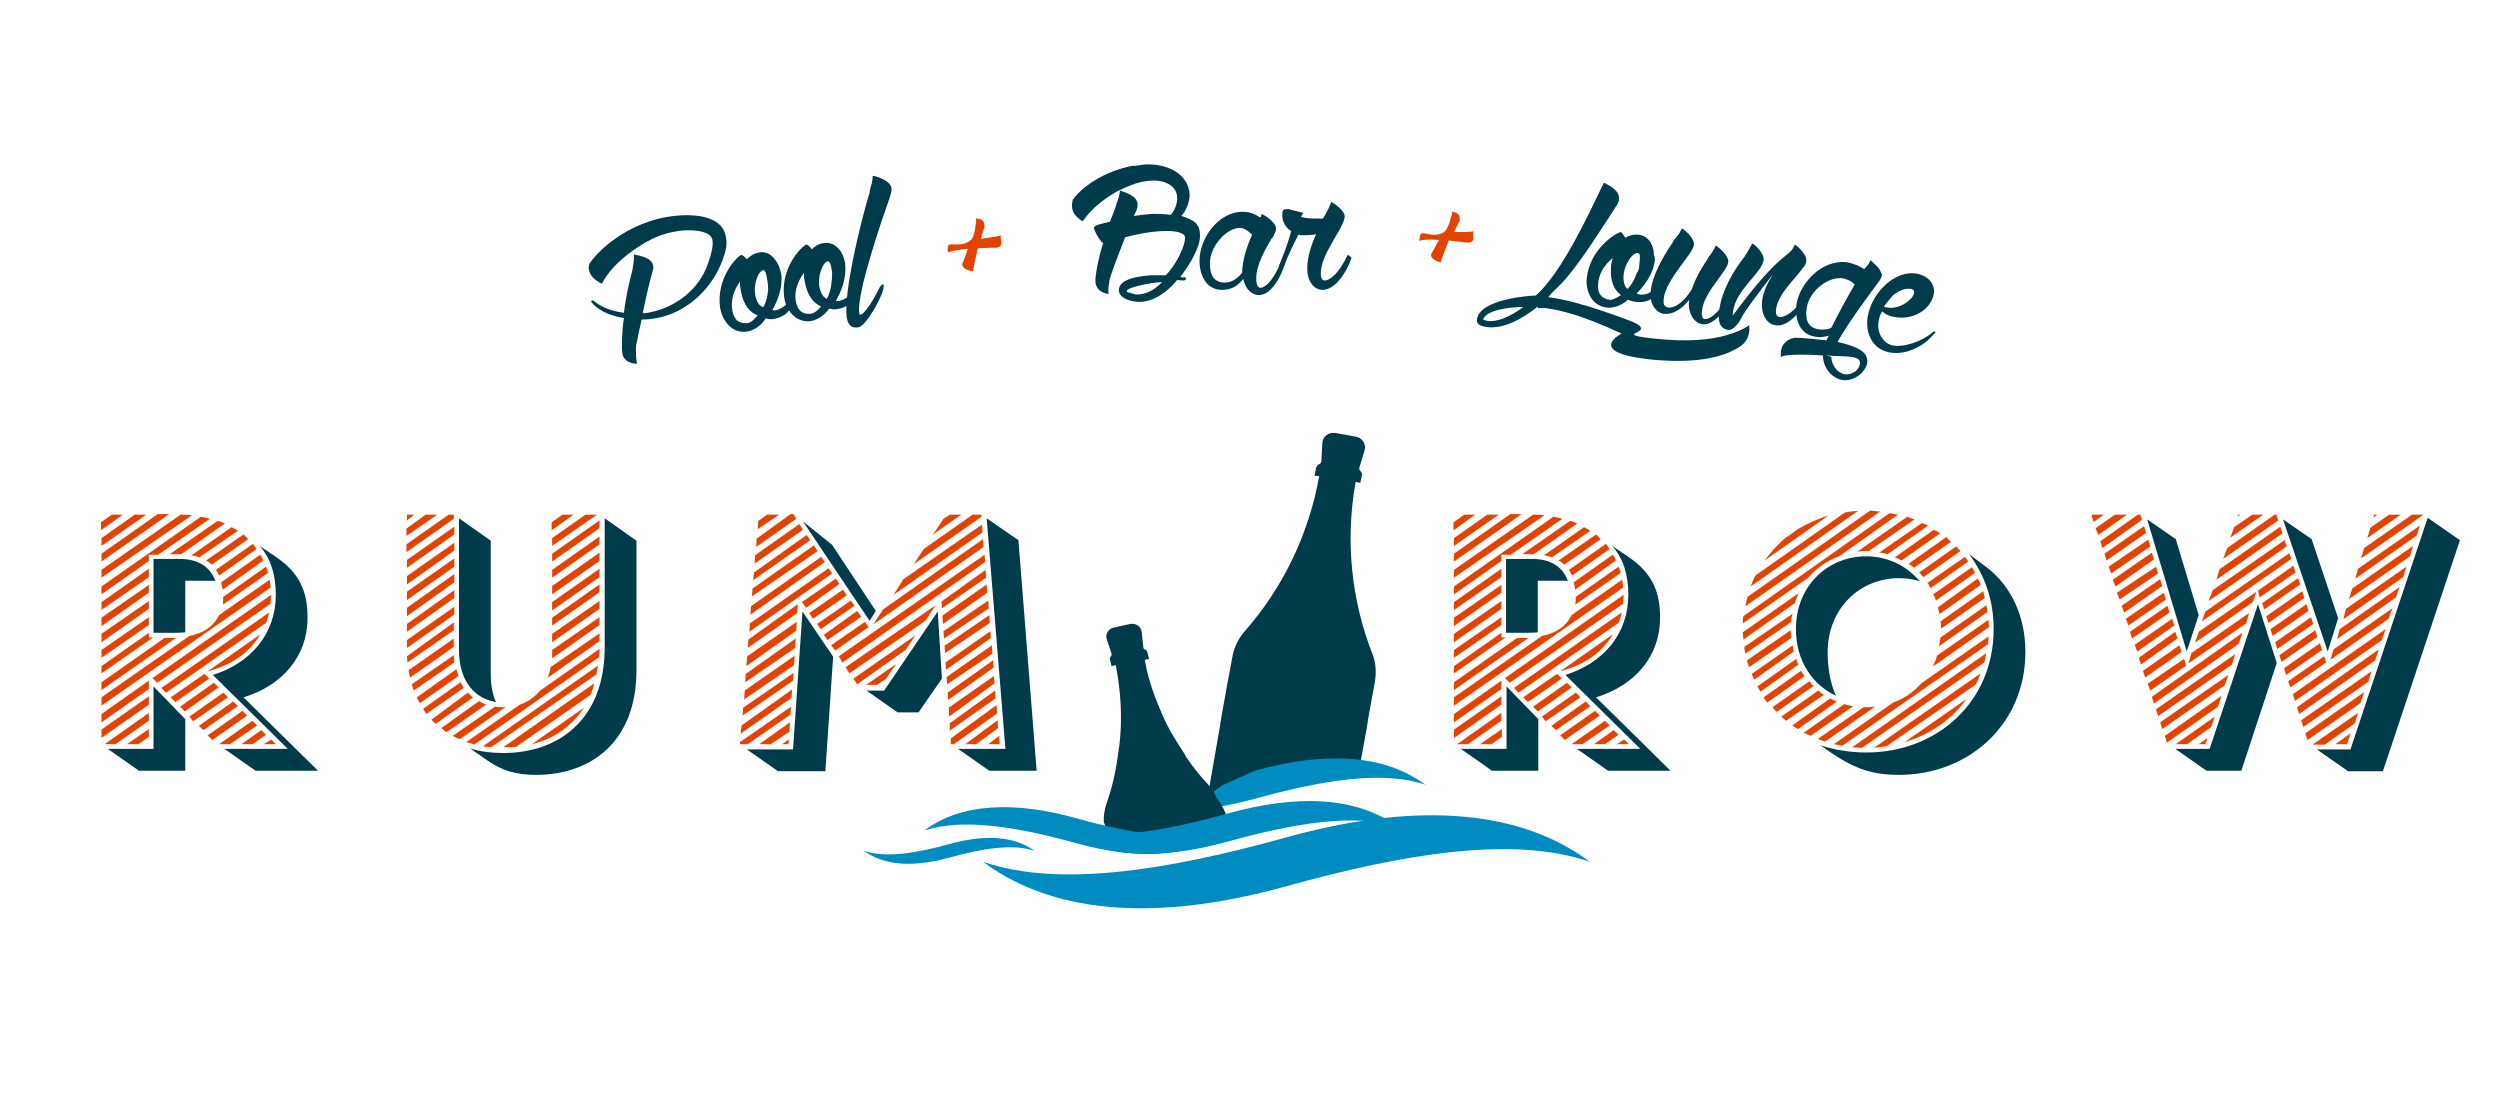 <?xml version="1.0" encoding="utf-8"?>
<!-- Generator: Adobe Illustrator 21.0.0, SVG Export Plug-In . SVG Version: 6.00 Build 0)  -->
<svg version="1.1" id="Layer_1" xmlns="http://www.w3.org/2000/svg" xmlns:xlink="http://www.w3.org/1999/xlink" x="0px" y="0px"
	 viewBox="0 0 480.4 211" style="enable-background:new 0 0 480.4 211;" xml:space="preserve">
<style type="text/css">
	.st0{fill:#003B4C;}
	.st1{fill:#008CC1;}
	.st2{fill:#E24301;}
</style>
<path class="st0" d="M261.2,147.8l1.4-7.7l0.4-2.5l1.2-6.6c0.3-1.8,0.2-3.7-0.5-5.4c-4.1-10.5-5.2-21.9-3.2-33l0.9,0.2l0.3-1.5
	c0.1-0.3-0.1-0.6-0.3-0.8c-0.2-0.2-0.2-0.4-0.2-0.6l1-3.3c0.4-1.2-0.4-2.5-1.7-2.7l-3.9-0.7c-1.3-0.2-2.5,0.7-2.5,2l-0.2,3.5
	c0,0.2-0.2,0.4-0.4,0.5c-0.3,0.1-0.5,0.4-0.6,0.7l-0.3,1.5l0.9,0.1c-2,11.1-6.9,21.4-14.4,29.9c-1.2,1.4-2,3.1-2.3,4.9l-0.9,4.8
	l-0.5,2.8l-0.6,3.3l-0.5,3.1l-2.5,14.3L261.2,147.8z"/>
<path class="st1" d="M234.9,150.9c-3.6,2.7-7.8,4.2-12.6,4.8c5.7,0.5,12.1-0.4,18.8-2.2c13-3.6,24.7-5.5,32.8-2.7
	c-8.2-6.1-19.8-6.3-32.8-2.7L234.9,150.9z"/>
<path class="st0" d="M233.8,153.3c-0.4-0.9-0.9-1.8-1.6-2.5c-1.5-1.6-2.9-3.3-4.1-5.1c-0.2-0.2-0.3-0.5-0.4-0.7
	c-1-1.5-1.9-3-2.8-4.5c-0.6-1.1-1.1-2.1-1.6-3.3c-0.3-0.6-0.5-1.2-0.8-1.9c-0.2-0.5-0.4-1-0.6-1.5c-0.8-2.2-1.5-4.5-1.9-6.9
	c0,0,0-0.1,0-0.1l0.8-0.2l-0.3-1.2c-0.1-0.3-0.2-0.5-0.5-0.6c-0.2-0.1-0.3-0.2-0.3-0.4l-0.3-2.9c-0.1-1.1-1.1-1.8-2.2-1.6l-3.2,0.7
	c-1,0.2-1.7,1.3-1.3,2.3l0.9,2.7c0,0.2,0,0.4-0.1,0.5c-0.2,0.2-0.3,0.5-0.2,0.7l0.3,1.2l0.8-0.2c1,5.1,1.3,10.3,0.7,15.4
	c0,0.2-0.1,0.4-0.1,0.6c-0.2,1.5-0.4,3-0.7,4.5c-0.4,2.1-1,4.2-1.7,6.2c-0.2,0.6-0.3,1.1-0.4,1.7c-0.1,0.5-0.1,0.9-0.1,1.4
	c0,0.2,0,0.4,0.1,0.6c1.2,3.6,0.9,3.2,2.9,3.7c2,0.5,16.9-1,19-1.7C236.1,160,236.9,157.5,233.8,153.3z"/>
<path class="st1" d="M188.9,165.6c14.5,10.8,35.2,11.1,58.3,4.7c23-6.4,43.8-9.7,58.3-4.7c-14.5-10.8-35.2-11.1-58.3-4.7
	C224.2,167.3,203.4,170.6,188.9,165.6z"/>
<path class="st1" d="M203.2,159c8.2,6.1,19.8,6.3,32.8,2.7c13-3.6,24.7-5.5,32.8-2.7c-8.2-6.1-19.8-6.3-32.8-2.7
	C223.1,159.9,211.4,161.8,203.2,159z"/>
<path class="st1" d="M166,163.5c4.1,3,9.9,3.1,16.4,1.3c6.5-1.8,12.3-2.7,16.4-1.3c-4.1-3-9.9-3.1-16.4-1.3
	C175.9,164,170.1,164.9,166,163.5z"/>
<path class="st1" d="M235.8,159.6c-7.2,5.4-17.6,5.6-29.1,2.4c-11.5-3.2-21.9-4.8-29.1-2.4c7.2-5.4,17.6-5.6,29.1-2.4
	C218.2,160.4,228.5,162,235.8,159.6z"/>
<g>
	<path class="st0" d="M35.6,138.2v9.9h-8.9l-6-4.2h8.8v-12L35.6,138.2z M40.8,111.6h-5.2v9.9c-0.8,0.1-1.6,0.1-2.4,0.1h-3.7v-14.2h5
		c3.4,0,5.9,1.4,6.9,4.3C41.3,111.6,41,111.6,40.8,111.6z M53,107c4.4,3,6.1,6.4,6.1,11.7c0,7.4-4.8,13-12.3,15.3l14.3,14.1h-12
		l-6-4.2h12.2l-14.4-14.2c7.3-2.3,12.1-7.9,12.1-15.4c0-3.7-0.9-6.9-3.1-9.4L53,107z"/>
	<path class="st0" d="M95.3,134.9c-3.8-0.6-7.1-3.7-7.1-10V99.6l6.1,4.3v25.4C94.3,131.5,94.6,133.4,95.3,134.9z M90.3,143.8
		c1.8,0.6,4.2,0.9,6.4,0.9c10.6,0,19.5-6.4,19.5-20.3V99.6l6.1,4.3v24.9c0,13.8-8.8,20.1-19.3,20.1c-3.8,0-6.4-0.8-9.1-2.6
		L90.3,143.8z"/>
	<path class="st0" d="M152.4,143.9l1.8-26.4l5.9,8.7l-1.5,22h-9.1l-6-4.2H152.4z M154.3,100.2l5.6,4.5l8.4,12.7l-1.2,1.9
		L154.3,100.2z M181,130.4l-4.5,6.5h-4l-6-4.2h3.4l10.3-15.2L181,130.4z M189.6,99.6l6.1,4.2l3.5,44.3h-9.1l-6-4.2h9.1L189.6,99.6z"
		/>
	<path class="st0" d="M295.6,138.2v9.9h-8.9l-6-4.2h8.8v-12L295.6,138.2z M300.7,111.6h-5.2v9.9c-0.8,0.1-1.6,0.1-2.4,0.1h-3.7
		v-14.2h5c3.4,0,5.9,1.4,6.9,4.3C301.2,111.6,301,111.6,300.7,111.6z M312.9,107c4.4,3,6.1,6.4,6.1,11.7c0,7.4-4.8,13-12.3,15.3
		l14.3,14.1h-12l-6-4.2h12.2l-14.4-14.2c7.3-2.3,12.1-7.9,12.1-15.4c0-3.7-0.9-6.9-3.1-9.4L312.9,107z"/>
	<path class="st0" d="M368.9,111.7c-1.2-0.4-2.6-0.6-4-0.6c-7.4,0-13.7,5.7-13.7,14.3c0,2.9,0.5,5.9,1.6,8.3
		c-4.5-2.1-7.7-6.7-7.7-12.8c0-8.4,6.2-14,13.5-14C362.7,106.9,366.4,108.7,368.9,111.7z M364.9,148.9c-4.8,0-8.3-1-13.1-4.3l-2-1.4
		c2.6,0.9,5.8,1.4,8.8,1.4c13.7,0,24.5-9.8,24.5-23.7c0-5.9-1.9-10.6-4.7-14.4l3.2,2.4c3.8,2.8,7.6,8.2,7.6,16.4
		C389.2,139.1,378.4,148.9,364.9,148.9z"/>
	<path class="st0" d="M412.6,99.8l5.5,3.8l4.4,14.6l-2.3,7L412.6,99.8z M437.5,127.4l-6.8,20.7h-6.7l-6-4.2h6.6l9.3-27.8
		L437.5,127.4z M438.7,99.8l5.5,3.8l5.1,15.2l-2,6.4L438.7,99.8z M451.7,143.9l14.8-44.4l6.2,4.3l-14.8,44.4h-6.7l-6-4.2H451.7z"/>
</g>
<g>
	<path class="st2" d="M36.9,99L19.5,111v-1.5l15.2-10.6C35.4,98.9,36.2,98.9,36.9,99z M19.5,106.4l10.8-7.6h2.2l-13,9.1V106.4z
		 M19.5,103.4l6.4-4.5h2.2l-8.6,6V103.4z M19.5,100.3l2-1.4h2.1l-4.2,3V100.3z M28.6,107.8l-9.1,6.4v-1.5l19.1-13.4
		c0.6,0.1,1.2,0.2,1.7,0.4l-9.9,6.9h-1.8V107.8z M19.5,115.7l9.1-6.4v1.6l-9.1,6.3V115.7z M52,112.9l-32.5,22.7v-1.6l16.9-11.8
		c2.7-0.5,4.7-1.9,5.7-4l9.7-6.8C51.9,112,52,112.5,52,112.9z M19.5,118.7l9.1-6.3v1.5l-9.1,6.4V118.7z M19.5,121.8l9.1-6.3v1.5
		l-9.1,6.4V121.8z M19.5,124.9l9.1-6.3v1.5l-9.1,6.3V124.9z M19.5,128l9.1-6.4v0.9h0.8l-9.9,6.9V128z M33.8,122.6l-14.3,10v-1.5
		l12.1-8.5H33.8z M19.5,137.2l9.1-6.4v1.6l-9.1,6.4V137.2z M19.5,140.2l9.1-6.4v1.6l-9.1,6.4V140.2z M20.1,143l8.5-6v1.5l-6.4,4.5
		H20.1z M24.4,143l4.2-2.9v1.5l-2,1.4H24.4z M52,116l-21.8,15.2l-0.9-0.9l22.8-16C52.1,114.9,52,115.6,52,116z M51.1,119.7
		l-19.2,13.4l-0.9-0.9l20.7-14.5C51.6,118.3,51.4,119.1,51.1,119.7z M43.2,100.6l-8.4,5.9c-0.7,0-1.4,0-2.2,0l9.2-6.4
		C42.3,100.2,42.8,100.4,43.2,100.6z M32.8,134l6.5-4.5l0.9,0.9l-6.5,4.5L32.8,134z M34.6,135.8l6.5-4.6l0.9,0.9l-6.5,4.6
		L34.6,135.8z M36.4,137.7l6.5-4.6l0.9,0.9l-6.7,4.6L36.4,137.7z M45.7,102l-7.4,5.1c-0.5-0.2-1-0.3-1.5-0.4l7.7-5.4
		C44.9,101.5,45.4,101.8,45.7,102z M38.2,139.5l6.6-4.7l0.9,0.9l-6.6,4.6L38.2,139.5z M47.7,103.6l-7,4.9c-0.3-0.3-0.7-0.6-1.1-0.8
		l7.2-5C47.1,103,47.4,103.3,47.7,103.6z M39.9,129l10.1-7.1C48,125.4,44.5,127.8,39.9,129z M39.9,141.3l6.7-4.7l0.9,0.9l-6.7,4.7
		L39.9,141.3z M49.3,105.5l-7.2,5.1c-0.2-0.3-0.4-0.8-0.6-1.1l7.1-5C48.8,104.8,49.1,105.2,49.3,105.5z M42.1,143l6.4-4.5l0.9,0.9
		l-5.2,3.6H42.1z M50.6,107.7l-7.8,5.6c-0.1-0.4-0.2-1-0.3-1.4l7.5-5.3C50.3,107,50.4,107.3,50.6,107.7z M51.5,110.1l-8.7,6.1
		c0.1-0.5,0.1-1,0.1-1.5l8.2-5.8C51.3,109.3,51.4,109.8,51.5,110.1z M46.4,143l3.8-2.7l0.9,0.9l-2.6,1.8H46.4z M50.7,143l1.4-0.9
		L53,143H50.7z"/>
	<path class="st2" d="M87.2,98.9v0.8l-9.1,6.4v-1.5l8.1-5.7H87.2z M78.2,101.5l3.6-2.6H84l-5.9,4.1V101.5z M78.2,98.9h1.4l-1.4,1.1
		V98.9z M78.2,107.6l9.1-6.4v1.5l-9.1,6.4V107.6z M78.2,110.7l9.1-6.4v1.5l-9.1,6.5V110.7z M78.2,113.7l9.1-6.4v1.6l-9.1,6.4V113.7z
		 M78.2,116.8l9.1-6.5v1.6l-9.1,6.5V116.8z M78.2,119.9l9.1-6.5v1.5l-9.1,6.5V119.9z M78.2,123l9.1-6.4v1.5l-9.1,6.4V123z
		 M78.2,126.1l9-6.5v1.5l-8.9,6.2C78.3,127.2,78.2,126.5,78.2,126.1z M78.5,128.8l8.7-6.1v1.6l-8.4,5.9
		C78.7,129.9,78.6,129.2,78.5,128.8z M79.1,131.5l8.1-5.6c0,0.5,0.1,1,0.1,1.4l-7.8,5.4C79.4,132.4,79.3,131.9,79.1,131.5z
		 M80.1,134l7.6-5.4c0.1,0.4,0.3,0.9,0.4,1.3l-7.4,5.2C80.4,134.7,80.2,134.3,80.1,134z M81.3,136.2l7.2-5.1
		c0.2,0.4,0.4,0.7,0.6,1.1l-7.2,5C81.7,136.8,81.5,136.5,81.3,136.2z M82.9,138.3l7-5.2c0.3,0.3,0.7,0.7,1,0.9l-7.2,5.1L82.9,138.3z
		 M93.4,135.4l-7.6,5.3c-0.4-0.3-0.7-0.5-1-0.8l7.3-5.2C92.4,135,92.9,135.2,93.4,135.4z M87,141.4l8.1-5.6c0.5,0.1,1.4,0.1,2,0.1
		l-8.7,6.1C87.8,141.9,87.4,141.6,87,141.4z M89.6,142.6l10.3-7.2c1.5-0.5,2.8-1.4,3.9-2.7l11.4-8c0,0.5,0,1.1-0.1,1.6l-24,16.8
		C90.7,142.9,90.1,142.7,89.6,142.6z M92.8,143.4l22.1-15.5c-0.1,0.5-0.2,1.2-0.3,1.7l-20.1,13.9C93.9,143.6,93.3,143.5,92.8,143.4z
		 M113.5,133.5l-14.3,10c-0.9,0.1-1.7,0.1-2.5,0.1l17.5-12.3C114,132.2,113.8,132.8,113.5,133.5z M102.2,143l10-7
		C109.8,139.7,106.3,142,102.2,143z M105.8,128.2l9.4-6.5v1.5l-9.9,7C105.5,129.5,105.7,128.9,105.8,128.2z M106.1,124.9l9.1-6.3
		v1.5l-9.1,6.4C106.1,126,106.1,125.5,106.1,124.9z M106.1,103.4l6.4-4.5h2.2l-8.6,6V103.4z M106.1,100.3l2-1.4h2.1l-4.2,3V100.3z
		 M106.1,106.4l9.1-6.4v1.5l-9.1,6.4V106.4z M106.1,109.5l9.1-6.4v1.5l-9.1,6.4V109.5z M106.1,112.6l9.1-6.4v1.6l-9.1,6.4V112.6z
		 M106.1,115.7l9.1-6.4v1.6l-9.1,6.4V115.7z M106.1,118.7l9.1-6.4v1.5l-9.1,6.4V118.7z M106.1,121.8l9.1-6.3v1.5l-9.1,6.4V121.8z"/>
	<path class="st2" d="M142.2,143l0-0.4l9.8-6.8l-0.1,1.5l-8.2,5.7H142.2z M142.5,139.4l9.7-6.9l-0.1,1.6l-9.8,6.9L142.5,139.4z
		 M142.8,136l9.7-6.7l-0.1,1.5l-9.7,6.7L142.8,136z M143.1,132.7l9.6-6.7l-0.1,1.8l-9.6,6.6L143.1,132.7z M143.3,129.5l9.6-6.8
		l-0.1,1.8l-9.6,6.6L143.3,129.5z M143.6,126.1l9.5-6.6l-0.1,1.7l-9.6,6.8L143.6,126.1z M143.8,122.9l9.5-6.8l-0.1,1.7l-9.5,6.7
		L143.8,122.9z M144,121.4l0.1-1.6l15.1-10.6l0.7,1L144,121.4z M144.3,116.5l13.5-9.5l0.7,1l-14.3,10.1L144.3,116.5z M144.6,113.1
		l11.8-8.3l0.7,1.1l-12.6,8.7L144.6,113.1z M144.9,110l10.1-7.2l0.7,1l-11,7.7L144.9,110z M145.1,106.7l8.5-6l0.7,1.1l-9.3,6.5
		L145.1,106.7z M153,99.7l-7.7,5.4l0.1-1.6l6.5-4.7h0.6L153,99.7z M145.7,100.1l1.7-1.2h2.3l-4.1,2.8L145.7,100.1z M145.9,143
		l5.9-4.2l-0.1,1.8l-3.6,2.4H145.9z M150.3,143l1.3-0.9l-0.1,0.9H150.3z M154.1,115.7l6.5-4.5l0.7,1l-6.4,4.6L154.1,115.7z
		 M155.5,117.8l6.5-4.5l0.7,1.1l-6.5,4.5L155.5,117.8z M157,119.9l6.5-4.5l0.7,1l-6.5,4.5L157,119.9z M158.3,122l6.4-4.6l0.8,1.1
		L159,123L158.3,122z M159.7,124l6.5-4.5l0.7,1l-6.4,4.5L159.7,124z M161.2,126.1l28-19.5l0.1,1.4l-27.4,19.3L161.2,126.1z
		 M162.5,128.2l17.3-11.9l-2,3l-14.6,10.1L162.5,128.2z M164,130.4l11.9-8.3l-1.9,2.8l-9.3,6.6L164,130.4z M166.3,131.7l5.9-4.1
		l-2,2.9l-1.7,1.1H166.3z M169.7,117.1l19.2-13.5l0.1,1.5L167.8,120L169.7,117.1z M173.6,111.3l15.1-10.5l0.1,1.5l-17.1,12
		L173.6,111.3z M188.6,99.3l-13,9.1l1.9-2.9l9.4-6.6h1.6L188.6,99.3z M181.3,99.7l1.2-0.8h2.2l-5.4,3.8L181.3,99.7z M180.9,115.6
		l8.5-6.1l0.1,1.5l-8.5,5.9L180.9,115.6z M181.1,118.3l8.5-6l0.1,1.6l-8.5,6L181.1,118.3z M181.3,121.3l8.6-5.9l0.1,1.5l-8.6,5.8
		L181.3,121.3z M181.5,124.1l8.6-5.9l0.1,1.5l-8.6,5.8L181.5,124.1z M181.7,127.3l8.6-6l0.1,1.3l-8.6,6.1L181.7,127.3z M181.9,130.1
		l8.7-6.1l0.1,1.6l-8.7,5.9L181.9,130.1z M182.1,133.1l8.7-6.2l0.1,1.4l-8.7,6.2L182.1,133.1z M182.3,136l8.7-6.1l0.1,1.4l-8.7,6.4
		L182.3,136z M182.5,139l8.7-6.3l0.1,1.5l-8.8,6.2L182.5,139z M182.7,141.9l8.8-6.4l0.1,1.6l-8.3,5.9h-0.6L182.7,141.9z M185.5,143
		l6.2-4.6l0.1,1.5l-4.2,3.1H185.5z M189.9,143l2.1-1.6l0.1,1.6H189.9z"/>
	<path class="st2" d="M296.8,99L279.4,111v-1.5l15.2-10.6C295.4,98.9,296.1,98.9,296.8,99z M279.4,106.4l10.8-7.6h2.2l-13,9.1V106.4
		z M279.4,103.4l6.4-4.5h2.2l-8.6,6V103.4z M279.4,100.3l2-1.4h2.1l-4.2,3V100.3z M288.5,107.8l-9.1,6.4v-1.5l19.1-13.4
		c0.6,0.1,1.2,0.2,1.7,0.4l-9.9,6.9h-1.8V107.8z M279.4,115.7l9.1-6.4v1.6l-9.1,6.3V115.7z M311.9,112.9l-32.5,22.7v-1.6l16.9-11.8
		c2.7-0.5,4.7-1.9,5.7-4l9.7-6.8C311.8,112,311.9,112.5,311.9,112.9z M279.4,118.7l9.1-6.3v1.5l-9.1,6.4V118.7z M279.4,121.8
		l9.1-6.3v1.5l-9.1,6.4V121.8z M279.4,124.9l9.1-6.3v1.5l-9.1,6.3V124.9z M279.4,128l9.1-6.4v0.9h0.8l-9.9,6.9V128z M293.7,122.6
		l-14.3,10v-1.5l12.1-8.5H293.7z M279.4,137.2l9.1-6.4v1.6l-9.1,6.4V137.2z M279.4,140.2l9.1-6.4v1.6l-9.1,6.4V140.2z M280,143
		l8.5-6v1.5l-6.4,4.5H280z M284.4,143l4.2-2.9v1.5l-2,1.4H284.4z M311.9,116l-21.8,15.2l-0.9-0.9l22.8-16
		C312,114.9,311.9,115.6,311.9,116z M311,119.7l-19.2,13.4l-0.9-0.9l20.7-14.5C311.5,118.3,311.3,119.1,311,119.7z M303.1,100.6
		l-8.4,5.9c-0.7,0-1.4,0-2.2,0l9.2-6.4C302.2,100.2,302.7,100.4,303.1,100.6z M292.7,134l6.5-4.5l0.9,0.9l-6.5,4.5L292.7,134z
		 M294.6,135.8l6.5-4.6l0.9,0.9l-6.5,4.6L294.6,135.8z M296.3,137.7l6.5-4.6l0.9,0.9l-6.7,4.6L296.3,137.7z M305.6,102l-7.4,5.1
		c-0.5-0.2-1-0.3-1.5-0.4l7.7-5.4C304.8,101.5,305.3,101.8,305.6,102z M298.1,139.5l6.6-4.7l0.9,0.9l-6.6,4.6L298.1,139.5z
		 M307.6,103.6l-7,4.9c-0.3-0.3-0.7-0.6-1.1-0.8l7.2-5C307,103,307.3,103.3,307.6,103.6z M299.8,129l10.1-7.1
		C307.9,125.4,304.4,127.8,299.8,129z M299.8,141.3l6.7-4.7l0.9,0.9l-6.7,4.7L299.8,141.3z M309.3,105.5l-7.2,5.1
		c-0.2-0.3-0.4-0.8-0.6-1.1l7.1-5C308.8,104.8,309.1,105.2,309.3,105.5z M302,143l6.4-4.5l0.9,0.9l-5.2,3.6H302z M310.5,107.7
		l-7.8,5.6c-0.1-0.4-0.2-1-0.3-1.4l7.5-5.3C310.2,107,310.4,107.3,310.5,107.7z M311.4,110.1l-8.7,6.1c0.1-0.5,0.1-1,0.1-1.5
		l8.2-5.8C311.2,109.3,311.4,109.8,311.4,110.1z M306.3,143l3.8-2.7l0.9,0.9l-2.6,1.8H306.3z M310.7,143l1.4-0.9l0.9,0.9H310.7z"/>
	<path class="st2" d="M344.9,115.9l-9.9,7c0-0.5-0.1-0.9-0.1-1.4l10.7-7.5C345.3,114.7,345.1,115.3,344.9,115.9z M347.5,111
		l-12.6,8.8c0-0.4,0-0.9,0.1-1.4l28.1-19.8c0.6,0.1,1.1,0.2,1.6,0.3l-11.3,8C351.1,107.7,349.2,109.1,347.5,111z M344.2,119.5
		l-8.8,6.1c-0.1-0.3-0.2-0.8-0.2-1.3l9.3-6.4C344.3,118.4,344.2,118.9,344.2,119.5z M361.3,98.3l-25.9,18.2c0.1-0.6,0.2-1.1,0.4-1.8
		l23.6-16.6C360,98.2,360.6,98.2,361.3,98.3z M344.2,122.6l-8.1,5.6c-0.1-0.3-0.3-0.8-0.4-1.3l8.4-5.8
		C344.1,121.6,344.2,122,344.2,122.6z M357,98.2l-20.6,14.5c0.3-0.8,0.6-1.5,0.9-2.1l17.2-12.1C355.3,98.3,356.3,98.2,357,98.2z
		 M344.7,125.2l-7.6,5.4c-0.2-0.3-0.3-0.7-0.5-1.1l7.9-5.5C344.5,124.5,344.6,124.9,344.7,125.2z M345.6,127.7l-7.3,5.2
		c-0.2-0.3-0.4-0.7-0.6-1l7.5-5.3C345.2,127,345.4,127.4,345.6,127.7z M339.6,135c-0.2-0.3-0.5-0.6-0.7-1l7.2-5.1
		c0.2,0.4,0.4,0.7,0.7,1L339.6,135z M351.3,99.1l-12.2,8.6c1-1.4,2.4-2.9,3.8-4.2l2.7-1.9C347.4,100.6,349.2,99.7,351.3,99.1z
		 M348.5,131.8l-7.1,5c-0.3-0.3-0.6-0.6-0.8-0.9l7.1-5C347.9,131.2,348.1,131.5,348.5,131.8z M350.5,133.5l-7.3,5
		c-0.4-0.3-0.7-0.6-0.9-0.8l7.1-5C349.7,133,350.1,133.3,350.5,133.5z M353,134.8l-7.5,5.3c-0.3-0.2-0.7-0.4-1.1-0.7l7.3-5.2
		C352,134.4,352.6,134.7,353,134.8z M356.1,135.7l-8.2,5.7c-0.4-0.2-0.9-0.4-1.3-0.6l7.8-5.5C354.9,135.5,355.5,135.6,356.1,135.7z
		 M358.1,135.9c0.7,0,1.5,0,2.2-0.1l-9.6,6.7c-0.5-0.2-0.9-0.3-1.4-0.5L358.1,135.9z M382,123.8l-28,19.5c-0.6-0.1-1.1-0.2-1.6-0.3
		l11.4-8c2.2-0.8,4-2.1,5.4-3.7l12.9-9C382.1,122.7,382.1,123.3,382,123.8z M381.3,127.3l-23.5,16.4c-0.7,0-1.3-0.1-1.9-0.1
		l25.8-18.1C381.6,126.1,381.5,126.7,381.3,127.3z M367.9,99.8l-8.8,6.1c-0.8,0-1.5,0-2.2,0.1l9.6-6.7
		C366.9,99.5,367.4,99.6,367.9,99.8z M379.6,131.6l-17.1,11.8c-0.8,0.1-1.6,0.2-2.4,0.3l20.5-14.3
		C380.3,130,380.1,130.8,379.6,131.6z M370.5,101l-7.8,5.5c-0.5-0.2-1-0.3-1.6-0.3l8.2-5.7C369.7,100.6,370.1,100.8,370.5,101z
		 M372.8,102.5l-7.4,5.2c-0.3-0.2-0.8-0.4-1.3-0.6l7.5-5.3C372.1,102,372.5,102.3,372.8,102.5z M366,142.6l11.9-8.3
		C375,138.3,371,141.1,366,142.6z M374.9,104.1l-7.1,5c-0.3-0.3-0.7-0.5-1-0.8l7.2-5.1C374.3,103.6,374.6,103.9,374.9,104.1z
		 M376.7,105.9l-7.1,5c-0.3-0.3-0.5-0.6-0.8-0.9l7.1-5C376.2,105.3,376.5,105.7,376.7,105.9z M378.2,107.9L371,113
		c-0.2-0.3-0.4-0.6-0.6-1l7.2-5C377.8,107.3,378,107.6,378.2,107.9z M382.2,120.5l-10.8,7.6c0.3-0.7,0.7-1.4,0.8-2.1l9.9-6.9
		C382.1,119.6,382.2,120.2,382.2,120.5z M379.5,110.1l-7.5,5.3c-0.1-0.4-0.3-0.8-0.5-1.2l7.4-5.2
		C379.1,109.3,379.4,109.8,379.5,110.1z M380.6,112.4l-7.9,5.6c-0.1-0.4-0.2-0.9-0.3-1.3l7.6-5.5C380.3,111.5,380.5,112,380.6,112.4
		z M381.9,117.6l-9.3,6.6c0.1-0.6,0.2-1.1,0.3-1.7l8.8-6.2C381.8,116.7,381.9,117.3,381.9,117.6z M381.4,114.9l-8.4,5.9
		c0-0.5,0-1.1-0.1-1.4l8.2-5.8C381.2,114.2,381.3,114.5,381.4,114.9z"/>
	<path class="st2" d="M401.9,99l0.2-0.1h2.2l-2,1.4L401.9,99z M402.7,101.5l3.7-2.6h2.3l-5.5,3.9L402.7,101.5z M411.6,99.9l-7.6,5.4
		l-0.4-1.3l7.2-5.1h0.5L411.6,99.9z M404.4,106.4l7.6-5.3l0.4,1.3l-7.6,5.3L404.4,106.4z M405.2,108.9l7.6-5.2l0.4,1.3l-7.5,5.2
		L405.2,108.9z M406,111.4l7.5-5.2l0.4,1.3l-7.4,5.2L406,111.4z M406.8,113.9l7.5-5l0.4,1.3l-7.4,5L406.8,113.9z M407.7,116.4
		l7.4-5.1l0.4,1.3l-7.3,5.1L407.7,116.4z M408.5,118.9l7.3-5l0.4,1.3l-7.2,5L408.5,118.9z M409.3,121.4l7.2-5l0.4,1.3l-7.2,5
		L409.3,121.4z M410.2,123.9l7.2-5l0.4,1.3l-7.1,5L410.2,123.9z M411,126.4l7-5l0.4,1.3l-7,5L411,126.4z M411.8,128.9l7-4.9l0.4,1.3
		l-7,4.9L411.8,128.9z M412.7,131.4l7-4.8l0.4,1.3l-6.9,4.8L412.7,131.4z M413.5,133.9l17.4-12.3l-0.7,2.1l-16.3,11.5L413.5,133.9z
		 M414.3,136.3l15.2-10.6l-0.6,2l-14.2,9.9L414.3,136.3z M415.1,138.8l13.1-9.1l-0.7,2l-12,8.4L415.1,138.8z M416,141.4l10.9-7.7
		l-0.7,2.1l-9.8,6.9L416,141.4z M418.1,143l7.5-5.3l-0.7,2l-4.6,3.3H418.1z M421.1,125.5l11.1-7.7l-0.6,2l-11.1,7.7L421.1,125.5z
		 M422.5,121.4l11.1-7.7l-0.7,2l-11.1,7.8L422.5,121.4z M422.5,143l1.7-1.2l-0.4,1.2H422.5z M423.8,117.5l16.1-11.2l0.4,1.1
		l-17.2,12L423.8,117.5z M425.2,113.4l13.8-9.6l0.4,1.2l-15,10.5L425.2,113.4z M426.5,109.4l11.7-8.2l0.4,1.3l-12.7,8.9L426.5,109.4
		z M437.8,100l-10.6,7.4l0.8-2.1l9.1-6.4h0.3L437.8,100z M429.3,101.3l3.5-2.4h2.1l-6.3,4.4L429.3,101.3z M430.1,98.9h0.4l-0.6,0.4
		L430.1,98.9z M433.9,113.5l6.8-4.8l0.4,1.3l-6.9,4.8L433.9,113.5z M434.7,115.9l6.9-4.8l0.4,1.2l-6.9,4.8L434.7,115.9z
		 M435.5,118.4l6.9-4.8l0.4,1.3l-6.9,4.8L435.5,118.4z M436.3,120.9l6.9-4.8l0.4,1.3l-6.9,4.8L436.3,120.9z M437.2,123.4l6.9-4.8
		l0.4,1.3l-6.9,4.8L437.2,123.4z M438,125.9l6.9-4.8l0.4,1.3l-6.9,4.8L438,125.9z M438.9,128.4l6.9-4.8l0.4,1.3l-6.9,4.8
		L438.9,128.4z M439.7,130.9l6.9-4.8l0.4,1.2l-6.9,4.8L439.7,130.9z M440.6,133.4l17.8-12.5l-0.7,2.1l-16.7,11.7L440.6,133.4z
		 M441.4,135.9l15.7-11.1l-0.7,2.1l-14.6,10.3L441.4,135.9z M442.2,138.4l13.5-9.4l-0.6,2l-12.5,8.7L442.2,138.4z M443,140.9
		l11.3-7.9l-0.7,2.1l-10.2,7.1L443,140.9z M444.5,143l8.6-6l-0.6,2l-5.8,4.1H444.5z M448.4,124.8l11.3-7.9l-0.7,2l-11.2,7.9
		L448.4,124.8z M448.8,143l2.9-2.1L451,143H448.8z M449.6,120.9l11.5-8.1l-0.7,2l-11.3,8L449.6,120.9z M450.8,117l11.6-8.1l-0.6,2
		l-11.5,8.1L450.8,117z M452,113.1l11.7-8.2l-0.6,2l-11.7,8.2L452,113.1z M453.1,109.3L465,101l-0.6,1.9l-11.8,8.3L453.1,109.3z
		 M465.7,98.9l-12,8.4l0.6-2l9.2-6.4H465.7z M455.5,101.4l3.6-2.5h2.2l-6.4,4.5L455.5,101.4z M456.2,98.9h0.6l-0.8,0.6L456.2,98.9z"
		/>
</g>
<g>
	<path class="st2" d="M192.3,45.2c0,0.2,0,0.3,0,0.5c0,0.3,0.1,0.6,0.1,0.9c0,0.4,0,0.9-1,1c-0.3,0-0.6,0-0.9,0
		c-0.6,0-1.5,0.1-2.6,0.1c-0.5,2.1-0.9,4-0.9,4.4c-0.3,0-2-0.2-2.1-1.3c0-0.3-0.2,0.7,1.1-3c-1.7,0.2-3.2,0.4-3.7,0.7
		c-0.1,0-0.1-0.2-0.1-0.2c-0.1,0-0.1-0.2-0.1-0.4c0-0.3,0-0.6,0.2-0.8c0.6-0.5,2.5,0.5,4.3-1c0.7-0.6,1-3.4,1-4.2
		c0.1,0.3,1.5-0.2,1.6,1.5c0,0.3-0.1,0.2-0.7,2.5C190.4,45.6,192.1,45.4,192.3,45.2z"/>
	<path class="st2" d="M283.1,44.4c0,0.2,0,0.3,0,0.5c0,0.3,0,0.6,0,0.9c0,0.4-0.2,0.9-1.2,0.8c-0.3,0-0.6,0-0.9-0.1
		c-0.6-0.1-1.5-0.1-2.6-0.3c-0.8,2-1.5,3.8-1.5,4.2c-0.3,0-2-0.5-1.9-1.5c0-0.3-0.3,0.7,1.5-2.8c-1.7-0.1-3.2-0.1-3.7,0.2
		c-0.1-0.1-0.1-0.2,0-0.2c-0.1-0.1,0-0.2,0-0.4c0-0.3,0.1-0.6,0.3-0.8c0.7-0.4,2.4,0.9,4.4-0.3c0.8-0.5,1.5-3.3,1.6-4
		c0.1,0.3,1.5,0,1.4,1.7c0,0.3-0.1,0.2-1.1,2.3C281.1,44.6,282.9,44.6,283.1,44.4z"/>
</g>
<g>
	<g>
		<path class="st0" d="M113.8,58.2C113.7,58.2,113.7,58.2,113.8,58.2c-0.1-0.1-0.1-0.1-0.2-0.2c0-0.2,0.1-0.3,0.3-0.3
			c0.2,0,1.8,1.9,6,2.4c0.4-3.4,1.1-6.2,1.6-8.1c0.1-0.5,0.1-0.7,0.2-1.2c0.1-0.7,0.2-1.5,0.1-1.9c0.3,0.1,3.4,0.4,3.7,2.1
			c0.2,1-0.2,0.5-2,9.2c0.5,0,1-0.1,1.5-0.2c4.5-0.9,9.3-4.1,11.1-9.5c0.6-1.7,1-3.3,0.8-4.4c-0.3-2-4.9-2.1-7.2-1.6
			c-2.3,0.4-4.1,1.2-5.7,2.1c-7.2,4.3-8.1,7.9-8.4,7.9c-1.6-0.8-2.2-1.7-2.4-2.5c-0.1-0.4-0.1-0.8,0-1.1c0-0.2,0.1-0.3,0.2-0.4
			c0.2-0.5,5.3-7.1,14.7-8.8c2.2-0.4,10.6-1.4,11.4,3.9c0.2,1,0.1,2.1-0.2,3c-2,7-7.6,11.5-13,12.5c-1,0.2-1.9,0.3-3,0.3
			c-0.4,1.8-0.8,3.6-1,4.7c-0.1,0.3-0.1,0.6-0.1,1.1c0,0.7,0,1.6,0.2,2.7c-0.2,0-2.4,0-2.8-1.9c-0.2-1.1-0.1-4.5,0.3-6.9
			c-0.2,0-0.4-0.1-0.6-0.1C115.1,60.2,113.7,58.1,113.8,58.2z"/>
		<path class="st0" d="M150.1,52.5c0.4,2.6-0.7,5.4-1.7,7.1c0.2,0,0.4,0.1,0.7,0c1.4-0.2,2.3-1.6,2.8-1.7c0.1,0,0.2,0.1,0.2,0.3
			c0.1,0.6-0.5,2.6-3.5,3.1c-0.5,0.1-0.9,0-1.5-0.1c-0.3,0.6-1.6,2.2-3.5,2.5c-3.1,0.5-4.8-2.3-5.2-4.4c-0.9-5.7,3.1-9.9,4-10.3
			c0.2,0,0.4,0,1.1,0.8c0.6-0.5,1.2-1.1,2.4-1.3c2.4-0.4,3.6,2.1,3.9,3C149.9,51.8,150,52.1,150.1,52.5z M145.6,60.6
			c-2.2-0.8-3-3.1-3.3-5.1c-0.1-0.4-0.1-0.9-0.1-1.4c-1.1,1.5-1.8,3.4-1.5,5.4c0.3,2,1.3,2.7,2.9,2.6
			C144,62.1,144.7,61.7,145.6,60.6z M147.5,54.2c-0.2-1.1-0.3-2.2-0.8-2.3c-1.1,0.2-1.9,2.9-1.6,4.6c0.1,0.8,0.6,2.4,1.6,2.5
			c0.5-0.9,0.8-2,0.9-3.3C147.6,55.3,147.6,54.7,147.5,54.2z"/>
		<path class="st0" d="M162.4,50.8c0.3,2.7-0.8,5.4-1.8,7c0.2,0,0.4,0.1,0.7,0c1.4-0.2,2.3-1.6,2.8-1.7c0.1,0,0.2,0.1,0.2,0.3
			c0.1,0.6-0.6,2.6-3.5,3c-0.5,0.1-0.9,0-1.5-0.1c-0.3,0.6-1.7,2.1-3.5,2.4c-3.1,0.4-4.8-2.4-5.1-4.5c-0.8-5.7,3.3-9.8,4.2-10.2
			c0.2,0,0.4,0,1.1,0.9c0.6-0.5,1.2-1.1,2.4-1.2c2.4-0.3,3.6,2.1,3.8,3.1C162.3,50.1,162.4,50.4,162.4,50.8z M157.8,58.9
			c-2.1-0.9-2.9-3.1-3.2-5.1c-0.1-0.4-0.1-0.9-0.1-1.4c-1.1,1.5-1.9,3.4-1.6,5.3c0.3,2,1.3,2.7,2.8,2.6
			C156.2,60.3,156.9,59.9,157.8,58.9z M159.9,52.5c-0.1-1.1-0.3-2.2-0.8-2.3c-1.1,0.2-1.9,2.9-1.7,4.6c0.1,0.8,0.6,2.4,1.5,2.6
			c0.5-0.9,0.8-2,0.9-3.3C159.9,53.5,159.9,52.9,159.9,52.5z"/>
		<path class="st0" d="M171.3,36.1c0.1,0.7-0.2,1.4-0.4,2.1c-1.3,3.6-6.3,18.1-5.8,21.9c0,0.2,0.1,0.4,0.2,0.4
			c0.4,0,1.8-1.3,3.8-5.4c0.3-0.3,0.5-0.5,0.6-0.5c0.1,0,0.1,0.1,0.1,0.3c0.2,1.4-3.3,7.8-4.9,8c-0.6,0.1-1.9,0.2-2.2-2
			c-0.6-4.6,2.6-18,4.4-23.9c0.1-0.4,0.1-0.9,0.3-1.3c0.2-0.7,0.3-1.4,0.3-1.9C167.9,33.7,171.1,34.6,171.3,36.1z"/>
	</g>
	<g>
		<path class="st0" d="M227.7,45.6c0-0.8-1.5-1.3-4.2-1.2c-2.8,0.1-5.4,0.7-7.3,1.2c-1,2.6-2.1,5.4-2.7,7.2c-0.1,0.3-0.2,0.6-0.3,1
			c-0.1,0.7-0.3,1.6-0.2,2.7c-0.2,0-2.3-0.3-2.5-2.3c-0.1-1.4,0.8-5.5,1.5-7.5c-0.4,0-1.7-2.2-1.8-2.9c0-0.6,2-0.9,3.1-1.2
			c0.4-1.1,0.7-1.9,1.1-2.9c0.1-0.5,0.2-0.7,0.4-1.2c0.2-0.7,0.4-1.4,0.4-1.9c0.3,0.2,3.3,0.8,3.4,2.6c0,0.7,0,0.8-0.7,2.3
			c1.2-0.2,2.3-0.3,3.5-0.4c1.2,0,2.4,0,3.6,0.2c0.7-0.9,1.3-2.2,1.2-3.4c-0.1-2.5-2.9-3.3-4.8-3.2c-3,0.1-5.2,1.4-6.8,2.1
			c-5.3,3.1-6.3,5.7-6.6,5.7c-1.6-1-2-2-2-2.9c0-0.3,0-0.7,0.1-1c0-0.2,0.1-0.3,0.2-0.4c0.3-0.6,4.1-5,11.6-6.4c0,0,0,0-0.1,0.1
			c0.7-0.1,1.5-0.2,2.3-0.3c4.3-0.2,8.4,1.9,8.5,5.9c0,1.3-0.7,3.1-1.6,4c2.6,0.8,3.6,1.6,3.6,3.8c0,2.4-2.2,5.9-3.8,7.9
			c0.3,0.1,0.6,0.2,0.7,0.1c0.1,0,0.1,0,0.1-0.1c0.1,0,0.1,0,0.1,0.1c0.1,0.1,0.2,0.2,0.2,0.2c0,0.2-0.1,0.3-0.2,0.3
			c-0.1,0.1-0.1,0.1-0.2,0.1c-0.3,0-0.6,0-1.3-0.1c-1.8,2.2-4.3,4.1-7,4.2c-2,0.1-4.2-0.8-4.2-2.2c-0.1-2.5,4.9-2.8,6.3-2.9
			c1.1,0,1.9,0,2.7,0C225.6,51.4,227.8,47.5,227.7,45.6z M223.3,54.2c-2.1,0.1-6.9,1-6.8,1.8c0,0.1,0.6,0.3,1.8,0.6
			C220.1,56.6,221.7,55.9,223.3,54.2z"/>
		<path class="st0" d="M247.3,49.3c0,0.6-2,7.4-5.4,7.4c-1.1,0-2.5-0.8-3-3.1c-0.6,0.7-1.6,2.1-4.1,2.1c-3.5,0-4.3-3.7-4.3-5.4
			c-0.1-4.2,3.4-9.6,8.3-9.6c1.7,0,2.5,0.6,3.4,1.1c0.2-0.2,0.2-0.5,0.2-0.7c0.2,0,2.8,1.5,2.8,2.8c0,0.6-0.3,1.1-0.6,1.7
			c0,0,0,0-0.1,0c-1.3,2.2-3.1,5.2-3.1,7.9c0,1.2,0.3,1.8,0.8,1.8c1.1,0,3-2,4.4-6.2c0-0.1,0.2-0.1,0.3-0.1
			C247.2,49.1,247.3,49.2,247.3,49.3z M240.6,45.1c-0.7-0.7-1.5-1.3-2.4-1.3c-2.5,0-5.8,3.6-5.7,6.9c0,1.6,0.4,3.6,2.9,3.6
			c1.3,0,2.4-0.8,3.3-1.9C238.7,50,239.7,47.1,240.6,45.1z"/>
		<path class="st0" d="M259.7,49.5c0,0.3-2.2,6.2-5.6,6.2c-1.4,0-2.9-1.4-2.9-4.1c0-2.2,0.8-4.6,1.7-6.6c-0.9,0.2-1.6,0.2-2.4,0.2
			c-0.4,0-0.7,0-1-0.1c-2.9,5.7-2.7,6.3-3.2,6.3c-0.3,0-0.5-0.1-0.5-0.3c0-0.1,0-0.1,0-0.2c0-0.1,0-0.1,0.1-0.1
			c0.6-1.5,1.7-4.3,2.2-6.4c-1.3-0.8-1.7-2.1-1.7-3c0-0.8,0.1-1.2,0.7-1.2c0.2,0,0.5-0.1,0.9,0.1c1.3,0.3,2.4,0.6,2.4,0.6
			c-0.2,0.5-0.2,0.5-0.4,0.7c0,0.2,1.5,0.4,2.6,0.4c0.7,0,1,0,1.6,0c0.3-0.4,0.5-0.8,0.7-1.2c0.4-0.7,0.7-1.4,0.9-2
			c0.1,0,2.6,1.5,2.6,2.8c-0.1,2.2-4.5,7-4.6,10.8c0,0.8,0.1,1.4,0.7,1.5c1.1,0,2.8-1.4,4.4-4.8c0,0,0.1,0,0.1-0.1
			c0.1,0,0.2,0,0.2,0.1C259.6,49.4,259.7,49.5,259.7,49.5z"/>
	</g>
	<g>
		<path class="st0" d="M336.1,63.9c-0.2,1.2-0.8,2-1.5,2.5c-0.4,0.3-0.8,0.6-1.3,0.8c-5.6,3.1-15,2-16.8,1.8
			c-11.8-1.4-4.9-4.9-4.9-4.9c-8.3-3.9-12.8-4.7-14.8-4.9c-0.5,0-0.8,0-1,0c-0.2,0-0.3,0-0.3,0c0-0.1,0-0.2,0-0.3
			c-4.4,3.5-7.4,4.1-9.3,4c-2.2-0.2-2.4-0.8-2.4-1.4c0.3-4.1,10.5-4.7,11.1-4.7c0,0,0.1,0,0.1,0c0.1,0,0.1,0,0.1,0c0,0,0,0-0.1,0.1
			c5.1-4.4,10.3-15.8,13.2-21.8c0.3,0.2,3.1,1.3,2.9,3.1c0,0.4-0.1,0.8-0.4,1.2c-2.6,4-6.8,10.8-10.3,14.7c-1.1,1.2-2.1,2-2.9,3
			c3.2,0.4,7,1.5,10,2.5c1.8,0.6,3.5,1.2,5.1,1.8c7.5,2.7-3.7,2.6,4.7,3.6c6.9,0.8,11.4,0.3,14.5-0.6c1.7-0.5,3.2-1.1,4.3-1.9
			C336.2,63,336.2,63.4,336.1,63.9z M292.7,59c-1.3,0-2.5,0.1-3.6,0.3c-1.8,0.3-3.7,0.9-4.1,2.1C287.2,62.5,290.9,60.4,292.7,59z"/>
		<path class="st0" d="M318,50c-0.3,2.7-2.1,5-3.5,6.4c0.2,0.1,0.4,0.2,0.7,0.2c1.4,0.2,2.7-1,3.1-0.9c0.1,0,0.2,0.1,0.1,0.3
			c-0.1,0.6-1.2,2.4-4.2,2c-0.5-0.1-0.9-0.2-1.4-0.4c-0.5,0.5-2.1,1.7-4,1.5c-3.1-0.3-4.1-3.4-3.9-5.6c0.6-5.7,5.6-8.7,6.5-8.9
			c0.2,0,0.3,0.1,0.9,1.1c0.7-0.4,1.4-0.7,2.6-0.6c2.4,0.3,3,2.9,2.9,3.9C318,49.3,318,49.6,318,50z M311.5,56.7
			c-1.9-1.4-2.1-3.8-1.9-5.7c0-0.4,0.2-0.9,0.3-1.4c-1.5,1.2-2.6,2.8-2.8,4.8c-0.2,2,0.6,2.9,2.1,3.2
			C309.6,57.7,310.3,57.5,311.5,56.7z M315,51c0.1-1.1,0.3-2.2-0.2-2.4c-1.2-0.1-2.6,2.3-2.8,4.1c-0.1,0.8,0,2.5,0.8,2.8
			c0.7-0.8,1.3-1.7,1.7-3C314.9,52,315,51.5,315,51z"/>
		<path class="st0" d="M333.4,55.7c-0.1,0.6-3,7-6.3,6.6c-1.5-0.2-2.9-2.1-2.5-4.7c-1.1,1.4-2.8,2.9-4.9,2.7
			c-1.4-0.2-2.8-1.8-2.5-4.4c0.4-3.6,3.3-8,4.3-9.4c0,0,0,0-0.1,0c0.3-0.4,0.5-0.7,0.8-1c0.5-0.6,0.8-1.2,1-1.6
			c0.2,0,2.5,1.8,2.3,3.2c-0.2,1.7-5.4,6.6-5.8,10.3c-0.1,0.9,0,1.6,0.9,1.7c1.1,0.1,2.8-0.8,4.5-3.5c0.8-2.5,2.4-4.9,3-5.8
			c0.2-0.4,0.4-0.7,0.7-1c0.4-0.6,0.7-1.2,0.9-1.6c0.2,0,2.6,1.9,2.4,3.2c-0.2,1.7-4.5,5.6-5,9c-0.2,1.2,0,1.9,0.5,1.9
			c1.1,0.1,3.2-1.6,5.2-5.5c0-0.1,0.2,0,0.3,0C333.3,55.5,333.4,55.6,333.4,55.7z"/>
		<path class="st0" d="M338.6,57.8c0.3-2,1-3.3,2.1-5.1c-1.8,2.3-5.6,7.2-6.3,8.8c0,0.1-1.2,2-2.3,1.9c-1.8-0.3-2-1.8-1.7-4
			c0.7-4.9,4.3-9.4,4.7-9.9c0.6-0.8,1.3-2.2,1.6-2.7c0.5,0.1,2.4,2,2.2,3.2c-0.4,2.5-5.3,5.6-5.9,9.9c0,0.3-0.1,0.5,0,0.7
			c9.5-12.9,10.7-10.8,11.9-13.6c0.2,0,2.4,1.9,2.2,3.2c0,0.2-0.3,1-0.6,1.2c-1.6,2.3-4.7,4.9-5.2,7.9c-0.1,0.8-0.1,1.4,0.6,1.6
			c1,0.2,3-1,5.1-4.1c0,0,0.1,0,0.1,0c0.1,0,0.2,0.1,0.3,0.2c0,0.1,0.1,0.1,0.1,0.1c0,0.2-3,5.9-6.3,5.4c-0.7-0.1-1.4-0.4-2-1.4
			C338.6,60.1,338.5,59.1,338.6,57.8z"/>
		<path class="st0" d="M361.6,53c-0.1,0.3-0.2,0.6-0.4,0.9c-2.5,3.4-5.7,7.6-8.1,11.8c2.9,0.7,6.1,1.6,5.7,4.1
			c-0.4,1.9-2.7,3.6-4.9,3.2c-1.9-0.4-3.6-2.3-3.6-4.7c-2.7-0.2-8-0.3-8.1,0.4c0-0.5,0-0.9,0-1.2c0.4-2.2,2.2-2.5,2.7-2.6
			c1.8,0,3.7,0.3,6.1,0.5c0.1-0.4,0.3-0.5,0.4-0.9c-0.7,0.2-1.5,0.4-2.6,0.2c-3.6-0.6-3.8-4.3-3.6-6.1c0.5-3.9,4.7-8.8,9.7-8.2
			c1.6,0.3,2.5,0.8,3.3,1.3c0.5-0.5,1-1,1.2-1.7c0.4,0.3,0.7,0.6,1,0.9c0.6,0.5,1,1.1,1.1,1.7C361.7,52.6,361.6,52.8,361.6,53z
			 M356.4,54.7c-0.5-0.6-1.3-1-2.2-1.2c-2.7-0.5-6.5,2.3-7,5.6c-0.3,1.7-0.2,3.8,2.3,4.2c0.7,0.1,2.4,0,2.5-0.5
			C353.5,59.8,355.1,56.9,356.4,54.7z M351,68.3c0.1,0.1,0.2,0.1,0.4,0.1c0.2,0.1,0.4,0.1,0.5,0.2c0.1,1.6,1.1,3,2.5,3.3
			c0.9,0.2,2.7-0.3,3-2c0.1-0.6-0.2-1.1-1.5-1.3C354.7,68.4,353.3,68.5,351,68.3z"/>
		<path class="st0" d="M371.9,63.9c-0.8,0.9-1.6,1.7-2.5,2.3c-1.6,1-3.8,2-6.4,1.5c-3.9-0.8-4.5-4.7-4.1-6.9c0.9-4.9,5.5-9,9.5-8.2
			c2.5,0.5,3.5,2.4,3.2,3.9c-0.6,3.1-4.1,5.1-7.6,4.4c-1.2-0.2-2-0.7-2.3-1.1c-0.4,0.6-0.6,1.2-0.7,1.9c-0.4,2,0.7,4.3,2.8,4.7
			c1.6,0.3,3.8-0.4,4.9-0.9c2.6-1.2,2.7-1.9,3-1.8c0.1,0,0.2,0,0.2,0.1C371.9,63.7,371.9,63.8,371.9,63.9z M362,58.9
			c0.1,0.1,0.3,0.1,0.7,0.2c2.3,0.4,4.8-1.5,5.1-2.7c0.1-0.5-0.1-0.8-0.7-0.9c-0.7-0.1-1.9,0.1-3.3,1.2
			C363.2,57.4,362.6,58.1,362,58.9z"/>
	</g>
</g>
</svg>
